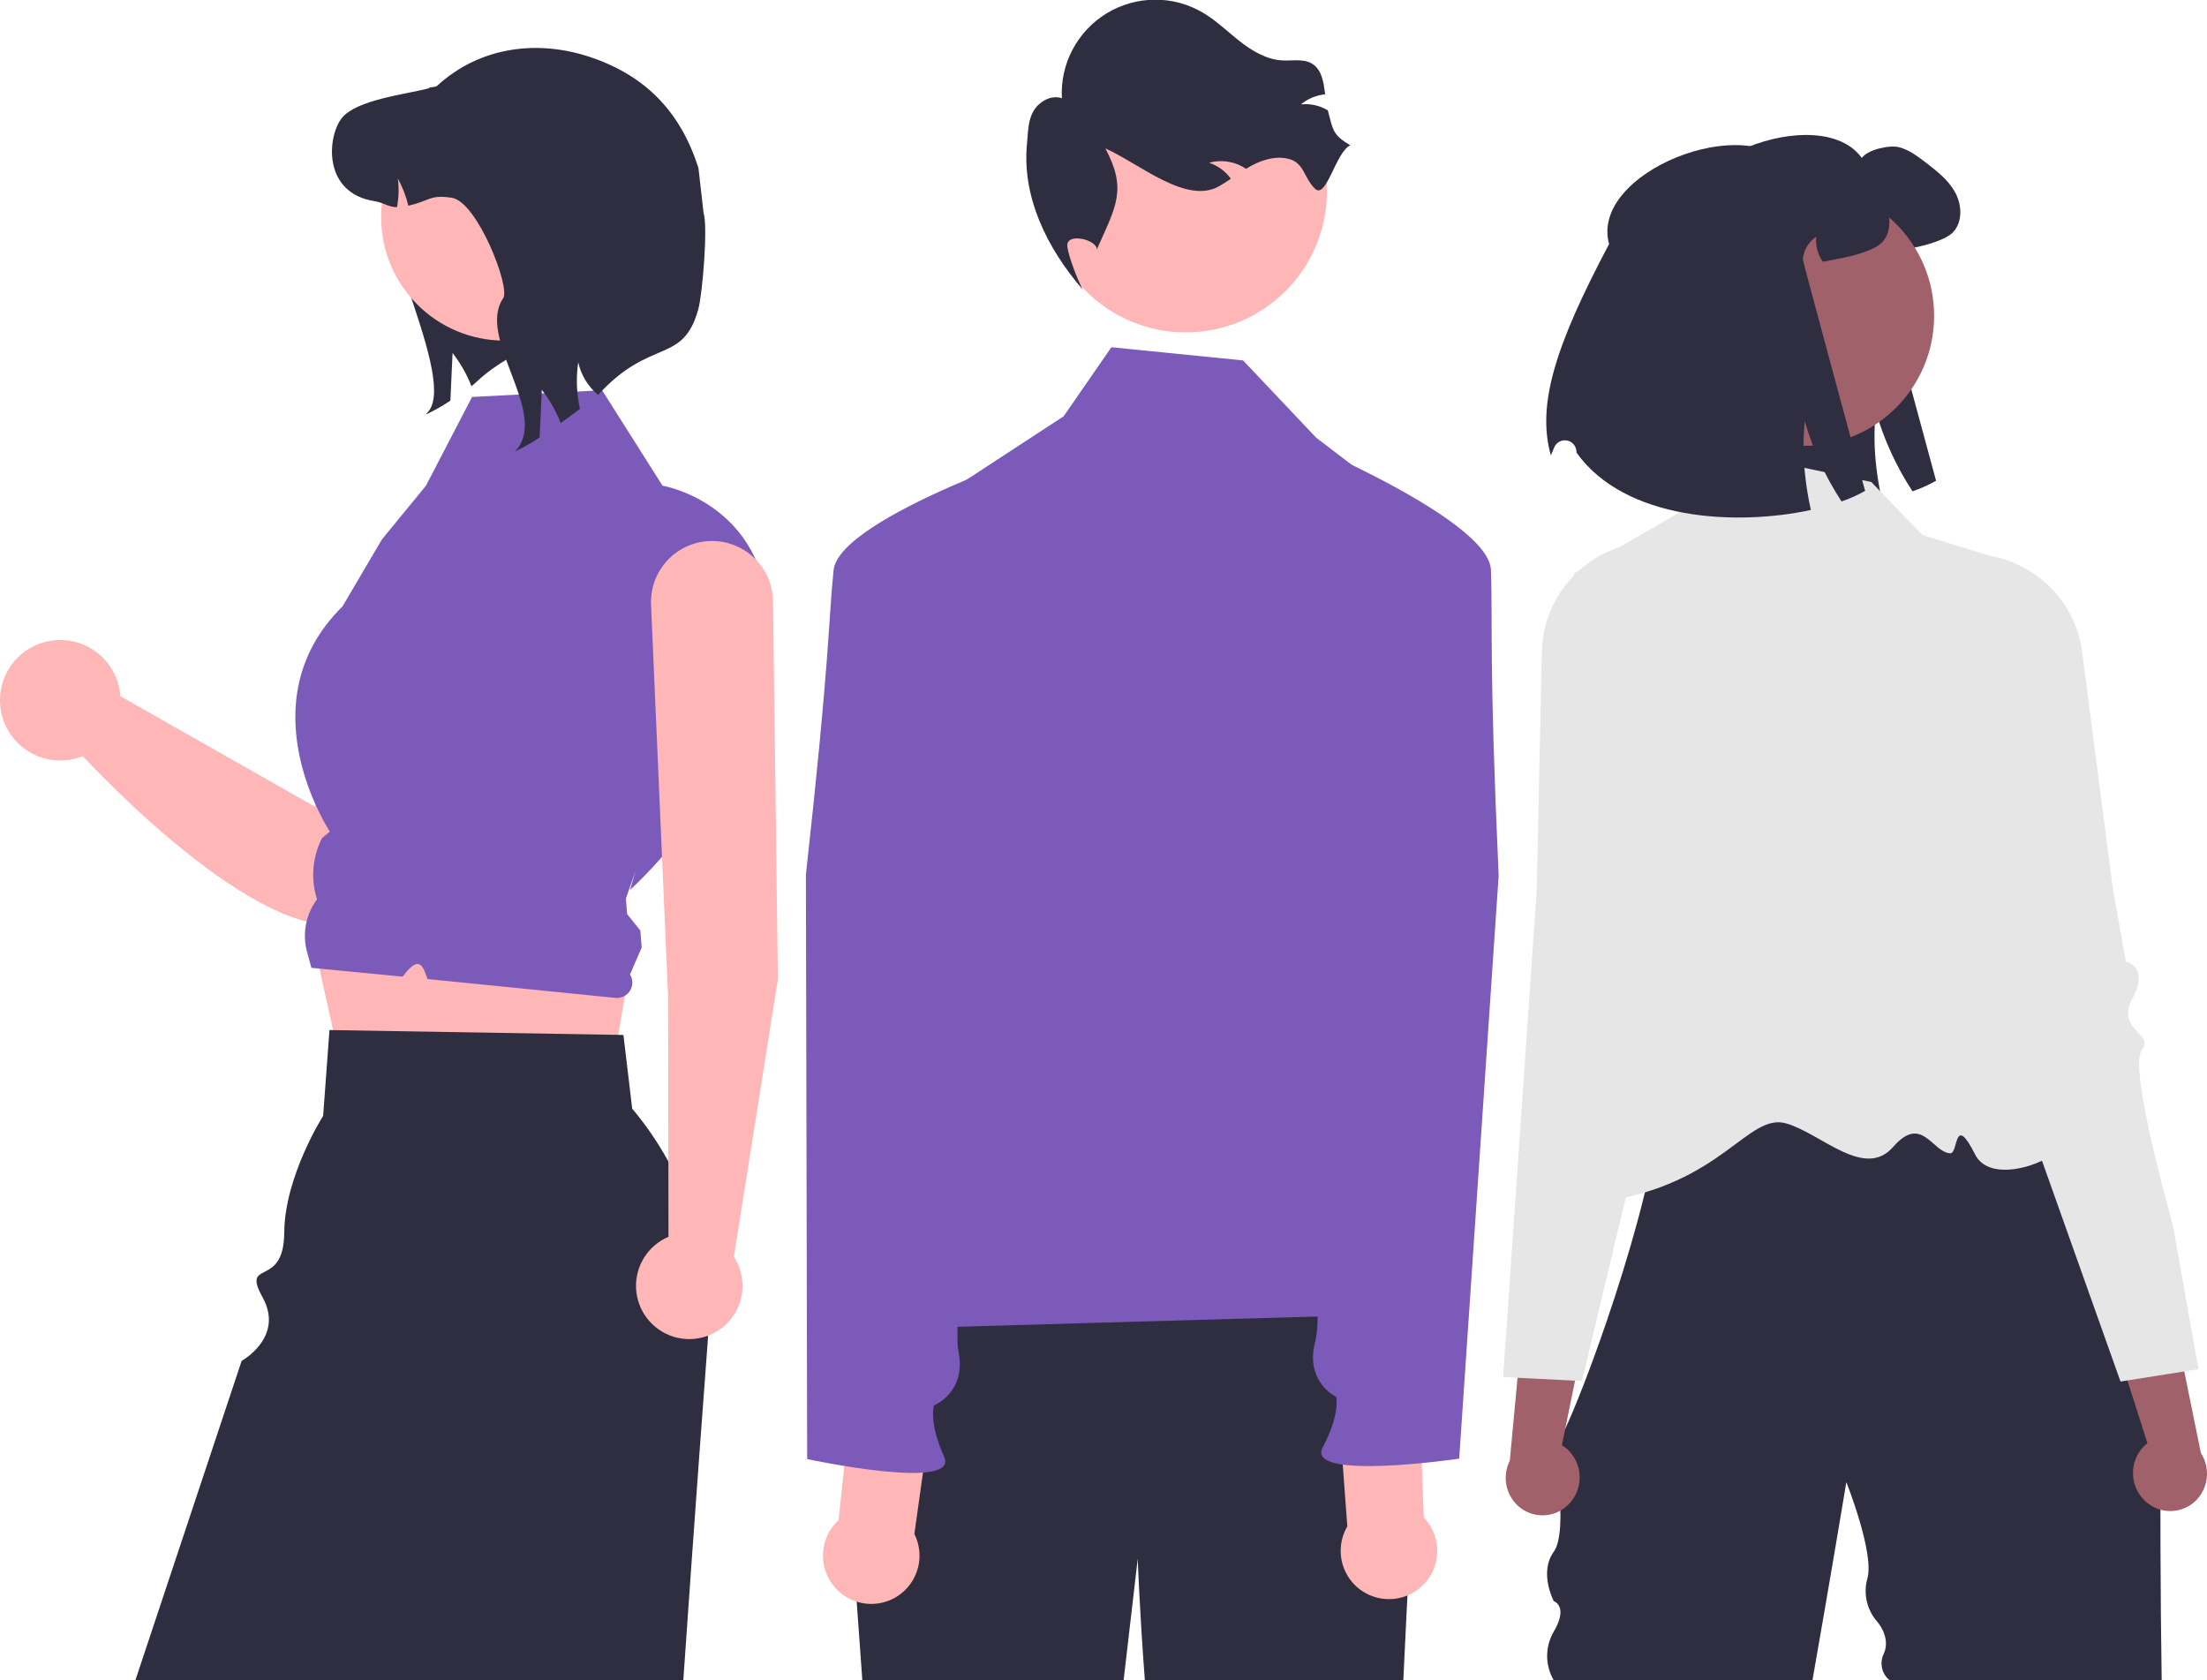 <svg width="750" height="571" viewBox="0 0 750 571" fill="none" xmlns="http://www.w3.org/2000/svg">
<g clip-path="url(#clip0_293_1674)">
<path d="M570.923 79.485C564.196 54.961 618.449 33.931 632.696 53.681C634.677 50.873 641.998 49.167 645.357 50.029C648.716 50.89 651.541 53.043 654.297 55.128C658.087 58.039 662.014 61.053 664.34 65.239C666.683 69.408 667.044 75.093 663.892 78.71C661.394 81.587 654.021 83.447 650.266 84.205C647.648 84.739 645.443 85.17 643.548 85.48C641.827 83 641.034 79.993 641.309 76.987C640.033 77.848 638.964 78.98 638.178 80.302C637.391 81.624 636.908 83.105 636.761 84.636C636.709 85.273 657.932 163.359 657.932 163.359C655.382 164.81 652.7 166.016 649.922 166.959C644.426 158.56 640.216 149.386 637.433 139.742C636.793 146.191 636.874 152.691 637.674 159.121C638.099 162.727 638.709 166.309 639.5 169.853C614.281 175.297 576.349 173.505 559.847 150.353C559.844 150.258 559.841 150.162 559.838 150.066C559.825 149.152 559.495 148.271 558.904 147.574C558.313 146.877 557.498 146.407 556.599 146.244C555.699 146.082 554.772 146.237 553.974 146.684C553.177 147.13 552.559 147.84 552.228 148.692C551.827 149.713 551.459 150.598 551.13 151.301C546.324 134.109 552.543 114.213 570.923 79.485Z" fill="#2F2E41"/>
<path d="M528.008 490.641V491.444C527.976 491.177 527.976 490.907 528.008 490.641Z" fill="#2F2E41"/>
<path d="M552.707 351.85C553.348 351.677 554.001 351.55 554.661 351.471C553.904 351.594 553.252 351.721 552.707 351.85Z" fill="#2F2E41"/>
<path d="M552.137 351.997C552.31 351.949 552.503 351.9 552.708 351.852C552.517 351.901 552.333 351.938 552.137 351.997Z" fill="#2F2E41"/>
<path d="M734.599 571.002H642.16C640.841 569.949 639.924 568.475 639.564 566.826C639.203 565.178 639.421 563.456 640.18 561.949C642.706 556.157 637.757 550.865 637.757 550.865C636.077 548.897 634.909 546.545 634.357 544.017C633.804 541.489 633.884 538.864 634.589 536.374C637.038 527.82 627.44 503.676 627.44 503.676C627.44 503.676 622.266 534.852 615.926 571.002H528.011C526.539 568.493 525.762 565.637 525.762 562.728C525.762 559.819 526.539 556.963 528.011 554.454C533.135 545.767 528.011 544.101 528.011 544.101C528.011 544.101 522.888 534.38 528.011 527.322C533.135 520.263 528.011 491.443 528.011 491.443C528.204 492.717 529.664 490.401 531.911 485.543C535.332 478.152 540.561 464.862 545.843 449.432C549.619 438.42 553.427 426.303 556.608 414.456H556.616C557.45 411.344 558.24 408.26 558.987 405.204C560.446 399.212 561.698 393.389 562.647 387.921C564.709 376.144 565.389 366.028 563.806 359.448C562.493 353.973 559.62 350.953 554.662 351.47C557.319 351.03 561.211 350.613 566.007 350.219C566.872 350.15 567.767 350.08 568.694 350.003C604.465 347.3 681.213 345.748 681.213 345.748L704.721 387.844L734.491 441.169C734.491 441.169 733.68 512.703 734.599 571.002Z" fill="#2F2E41"/>
<path d="M635.931 163.802L581.772 152.313L571.019 173.959L534.806 194.924C534.806 194.924 558.148 290.367 558.015 303.791C557.677 337.871 503.147 414.268 544.335 408.391C585.524 402.514 593.89 377.896 607.113 381.788C619.038 385.299 633.598 400.916 643.347 389.747C653.095 378.577 656.528 391.475 662.692 391.921C665.622 392.133 663.858 377.817 671.228 392.366C678.598 406.915 717.682 387.331 704.435 374.084C682.374 352.022 677.89 189.393 677.89 189.393L653.331 181.836L635.931 163.802Z" fill="#E6E6E6"/>
<path d="M533.78 510.41C535.956 507.815 537.034 504.474 536.784 501.096C536.534 497.719 534.976 494.573 532.441 492.327C531.919 491.878 531.36 491.474 530.771 491.117L539.827 446.676L518.893 434.146L513.07 496.367C511.782 498.925 511.376 501.836 511.917 504.648C512.457 507.46 513.913 510.013 516.058 511.911C517.289 512.978 518.718 513.793 520.263 514.309C521.809 514.825 523.441 515.031 525.066 514.915C526.691 514.8 528.278 514.366 529.735 513.638C531.193 512.91 532.493 511.901 533.56 510.671C533.635 510.585 533.708 510.498 533.78 510.41Z" fill="#A0616A"/>
<path d="M598.781 276.153C598.65 274.724 596.827 274.075 594.302 273.179C591.765 272.398 589.354 271.256 587.143 269.789C581.552 265.75 583.753 261.526 586.795 255.688C587.39 254.552 588.008 253.371 588.587 252.143C590.309 248.506 587.568 233.5 580.424 207.537C578.223 199.544 578.231 193.899 576.71 190.153C575.196 186.408 572.161 184.562 563.89 184.176C553.893 183.671 544.104 187.151 536.668 193.853C536.467 194.03 536.259 194.223 536.058 194.409C535.679 194.764 535.309 195.127 534.946 195.497C528.069 202.415 524.134 211.724 523.964 221.476L523.926 223.137L522.219 302.464L517.423 372.075L510.812 467.967L515.709 468.207L535.247 469.18L537.618 469.295L543.24 445.711L550.005 417.33L552.492 406.904L560.206 374.562L563.805 359.449L566.006 350.22L566.902 346.452L571.273 328.134C571.373 327.747 581.428 288.076 593.02 281.443C597.345 278.971 598.905 277.535 598.781 276.153Z" fill="#E6E6E6"/>
<path d="M728.837 509.937C726.395 507.591 724.964 504.384 724.85 501C724.736 497.615 725.947 494.32 728.226 491.814C728.697 491.312 729.209 490.85 729.757 490.433L715.98 447.221L735.448 432.516L747.919 493.751C749.475 496.155 750.191 499.007 749.955 501.86C749.72 504.714 748.546 507.409 746.618 509.526C745.509 510.719 744.176 511.683 742.695 512.362C741.213 513.04 739.613 513.42 737.985 513.48C736.356 513.541 734.732 513.279 733.205 512.712C731.678 512.144 730.277 511.281 729.083 510.172C729 510.095 728.918 510.017 728.837 509.937Z" fill="#A0616A"/>
<path d="M738.363 416.171C738.363 416.171 723.18 362.751 727.81 356.968C732.44 351.185 718.765 350.056 724.658 339.286C730.551 328.515 722.417 326.714 722.417 326.714L718.003 301.951L710.112 241.126L709.873 239.317L707.578 221.621C706.937 216.567 705.283 211.694 702.716 207.293C700.148 202.893 696.72 199.055 692.635 196.01C692.427 195.85 692.214 195.697 692 195.543C691.029 194.844 690.036 194.196 689.023 193.599C681.448 189.131 672.553 187.441 663.868 188.821C647.502 191.37 652.596 197.473 649.941 213.823C645.628 240.407 644.509 255.616 646.612 259.052C647.321 260.209 648.065 261.316 648.775 262.379C652.429 267.864 655.071 271.822 649.943 276.447C647.899 278.137 645.626 279.528 643.19 280.578C640.78 281.745 639.035 282.582 639.059 284.017C639.086 285.407 640.79 286.662 645.352 288.652C650.88 291.072 656.818 300.218 661.681 309.562C665.54 317.094 668.981 324.832 671.99 332.742L713.79 450.303L720.608 469.476L722.96 469.104L742.274 466.042L747.117 465.275L738.363 416.171Z" fill="#E6E6E6"/>
<path d="M613.08 151.501C637.483 151.501 657.266 131.719 657.266 107.316C657.266 82.912 637.483 63.13 613.08 63.13C588.677 63.13 568.895 82.912 568.895 107.316C568.895 131.719 588.677 151.501 613.08 151.501Z" fill="#A0616A"/>
<path d="M546.81 82.931C540.083 58.407 594.336 37.377 608.582 57.126C610.563 54.318 617.884 52.613 621.243 53.474C624.603 54.335 627.428 56.489 630.184 58.573C633.974 61.484 637.901 64.499 640.227 68.685C642.569 72.853 642.931 78.538 639.779 82.155C637.281 85.032 629.908 86.893 626.153 87.651C623.535 88.185 621.33 88.615 619.435 88.925C617.714 86.445 616.921 83.439 617.195 80.433C615.92 81.293 614.851 82.425 614.064 83.748C613.278 85.07 612.794 86.55 612.648 88.081C612.596 88.719 633.818 166.804 633.818 166.804C631.269 168.256 628.586 169.461 625.808 170.405C620.312 162.005 616.103 152.831 613.319 143.187C612.68 149.636 612.761 156.136 613.561 162.567C613.986 166.173 614.596 169.755 615.387 173.299C590.168 178.742 552.236 176.951 535.733 153.799C535.73 153.703 535.727 153.607 535.725 153.511C535.712 152.597 535.382 151.716 534.791 151.019C534.2 150.322 533.385 149.852 532.486 149.69C531.586 149.527 530.658 149.683 529.861 150.129C529.063 150.576 528.446 151.286 528.115 152.137C527.714 153.159 527.346 154.043 527.017 154.746C522.211 137.554 528.429 117.658 546.81 82.931Z" fill="#2F2E41"/>
<path d="M158.877 53.682C158.056 55.595 132.739 55.39 131.58 57.094C122.64 70.248 154.866 126.213 145.926 139.384L144.681 140.868C147.597 139.524 150.399 137.944 153.058 136.143C153.296 130.751 153.535 125.343 153.791 119.952C156.469 123.378 158.63 127.177 160.206 131.229C162.287 129.762 163.995 127.042 172.916 121.692C176.528 117.725 180.692 114.297 185.279 111.515L158.877 53.682Z" fill="#2F2E41"/>
<path d="M177.259 161.484C174.465 159.664 171.277 158.537 167.961 158.195C164.644 157.854 161.294 158.308 158.188 159.521C155.082 160.734 152.31 162.669 150.102 165.168C147.894 167.666 146.314 170.655 145.493 173.887L107.021 274.128L40.892 236.585C40.602 232.27 38.952 228.158 36.18 224.838C33.408 221.518 29.656 219.161 25.461 218.106C21.267 217.05 16.846 217.35 12.833 218.963C8.82 220.575 5.42 223.417 3.122 227.081C0.824 230.745 -0.255 235.042 0.04 239.357C0.335 243.672 1.989 247.783 4.765 251.1C7.541 254.417 11.296 256.769 15.492 257.82C19.687 258.87 24.108 258.565 28.119 256.949C42.045 271.812 102.42 332.751 127.415 308.94C148.424 288.927 178.743 211.361 186.041 184.576C187.21 180.292 186.99 175.749 185.412 171.599C183.833 167.449 180.979 163.907 177.259 161.484Z" fill="#FFB6B6"/>
<path d="M105.02 313.141L117.16 368.014L205.936 376.044L214.094 328.264L105.02 313.141Z" fill="#FFB6B6"/>
<path d="M240.625 453.858C240.585 454.645 240.536 455.423 240.479 456.21C239.628 467.58 238.655 480.693 237.601 495.064C235.938 517.868 234.081 543.836 232.208 571.003H46L82.113 462.458C82.113 462.458 96.695 454.429 89.271 440.943C81.847 427.457 96.454 438.204 96.59 418.943C96.726 399.683 109.815 379.192 109.815 379.192L111.965 350.029L113.189 350.054L210.092 351.667L211.86 351.7L214.837 376.735C232.908 398.239 242.127 425.809 240.625 453.858Z" fill="#2F2E41"/>
<path d="M160.425 134.891L204.613 132.614L225.137 165.045C225.137 165.045 263.754 171.501 261.077 217.006C258.4 262.511 214.092 302.442 214.092 302.442L215.986 295.948L212.697 305.347L213.119 310.625L217.606 316.214L218.068 321.994L214.092 331.14C214.609 331.968 214.884 332.925 214.884 333.902C214.885 334.879 214.612 335.836 214.096 336.666C213.58 337.495 212.842 338.163 211.966 338.595C211.089 339.026 210.109 339.203 209.137 339.105L145.289 332.707C143.836 328.708 142.669 323.923 136.843 331.888L130.828 331.306L105.825 328.883L104.354 323.522C103.517 320.476 103.387 317.279 103.973 314.175C104.558 311.071 105.844 308.142 107.732 305.609C105.561 298.809 106.129 291.429 109.318 285.042L109.437 284.802L112.092 282.589C112.092 282.589 83.044 238.948 116.391 206.078L129.774 183.326L144.75 165.055L160.425 134.891Z" fill="#7B5ABA"/>
<path d="M171.426 115.747C194.568 115.747 213.328 96.987 213.328 73.845C213.328 50.703 194.568 31.942 171.426 31.942C148.284 31.942 129.523 50.703 129.523 73.845C129.523 96.987 148.284 115.747 171.426 115.747Z" fill="#FFB6B6"/>
<path d="M203.249 134.208C199.837 131.357 197.462 127.458 196.493 123.119C195.718 128.388 195.921 133.755 197.091 138.951C194.821 140.657 192.621 142.278 190.539 143.745C188.963 139.693 186.802 135.893 184.124 132.468C183.869 137.859 183.63 143.267 183.391 148.658C180.732 150.459 177.931 152.04 175.014 153.384L176.26 151.9C185.199 138.729 162.065 114.486 171.005 101.332C173.513 97.647 162.185 68.525 153.552 67.211C145.875 66.051 146.199 68.269 138.76 69.89C137.988 66.668 136.789 63.564 135.195 60.66C135.619 63.896 135.521 67.179 134.905 70.384C132.26 70.487 130.18 68.802 127.364 68.371C109.399 65.624 111.225 46.193 116.223 40.034C121.239 33.892 137.89 32.049 145.568 30.053C146.267 29.371 147.854 29.797 148.553 29.149C163.266 15.684 182.944 13.454 200.652 19.422C219.536 25.786 231.311 38.105 237.353 57.094L239.087 72.291C240.641 77.177 238.685 99.912 237.353 104.864C232.175 124.112 221.148 114.503 203.249 134.208Z" fill="#2F2E41"/>
<path d="M264.346 332.73L262.697 204.252C262.611 198.809 260.388 193.619 256.509 189.8C252.629 185.981 247.404 183.841 241.96 183.841C239.144 183.841 236.357 184.414 233.77 185.526C231.183 186.639 228.849 188.266 226.911 190.309C224.974 192.353 223.472 194.769 222.499 197.412C221.526 200.055 221.101 202.868 221.25 205.68L227.055 339.085L227.165 420.295C223.744 421.746 220.852 424.215 218.883 427.366C216.913 430.518 215.962 434.199 216.158 437.911C216.354 441.622 217.687 445.182 219.977 448.109C222.268 451.036 225.403 453.187 228.958 454.27C232.513 455.352 236.315 455.314 239.848 454.161C243.381 453.007 246.473 450.794 248.704 447.823C250.935 444.851 252.197 441.264 252.319 437.55C252.441 433.835 251.416 430.174 249.385 427.062L264.346 332.73Z" fill="#FFB6B6"/>
<path d="M480.61 498.95C480.61 498.95 478.059 544.836 476.887 571.006H389.053C387.245 547.19 386.636 529.693 386.636 529.693L381.83 571.006H293.047L287.543 494.493L314.142 428.559C314.142 428.559 458.289 418.562 471.66 431.244C485.022 443.917 480.61 498.95 480.61 498.95Z" fill="#2F2E41"/>
<path d="M402.939 112.952C429.436 112.952 450.916 91.472 450.916 64.975C450.916 38.477 429.436 16.997 402.939 16.997C376.441 16.997 354.961 38.477 354.961 64.975C354.961 91.472 376.441 112.952 402.939 112.952Z" fill="#FFB6B6"/>
<path d="M458.862 49.385C453.934 51.632 450.741 67.907 446.867 64.123C442.994 60.34 443.253 55.416 438.031 54.02C433.813 52.888 429.275 54.182 425.429 56.223C424.742 56.583 424.076 56.975 423.427 57.364C422.999 57.078 422.572 56.809 422.115 56.56C418.674 54.719 414.658 54.267 410.895 55.298C413.869 56.294 416.454 58.2 418.286 60.746C416.999 61.609 415.695 62.474 414.361 63.24C403.218 69.67 387.362 55.688 375.634 50.435C382.98 64.221 379.363 69.931 372.984 84.189L372.763 85.001C373.126 81.427 362.068 78.764 362.709 83.795C363.165 87.366 366.255 95.305 367.987 98.459C355.655 84.2 347.228 66.751 349.006 48.751C349.393 44.97 349.277 40.98 351.227 37.699C353.179 34.434 357.25 32.142 360.851 33.388C360.545 27.647 361.802 21.931 364.485 16.848C367.169 11.764 371.181 7.503 376.093 4.517C381.005 1.532 386.634 -0.067 392.383 -0.109C398.131 -0.152 403.783 1.365 408.738 4.278C413.343 6.98 417.187 10.802 421.407 14.098C425.627 17.394 430.492 20.267 435.844 20.539C439.238 20.703 442.933 19.874 445.849 21.632C449.228 23.672 449.806 27.944 450.313 32.054C447.3 32.351 444.443 33.54 442.109 35.469C445.227 35.151 448.366 35.824 451.079 37.393C451.13 37.416 451.18 37.444 451.226 37.476C453.012 44.269 452.829 45.775 458.862 49.385Z" fill="#2F2E41"/>
<path d="M293.258 451.771C334.115 403.948 320.314 343.12 304.099 281.717L307.184 191.007C307.336 186.557 308.555 182.209 310.741 178.33C312.926 174.451 316.013 171.155 319.74 168.72L361.45 141.471L377.684 117.999L422.433 122.474L447.248 148.717L474.716 169.686C481.613 174.951 486.86 182.079 489.84 190.228C492.82 198.377 493.408 207.208 491.535 215.68L465.249 334.552C465.249 334.552 476.243 396.177 469.535 402.983C462.827 409.789 445.542 402.986 459.249 410.627C475.698 419.795 490.655 418.103 482.331 426.428C474.007 434.752 484.542 446.325 484.542 446.325L293.258 451.771Z" fill="#7B5ABA"/>
<path d="M310.729 521.276L317.54 472.749L290.362 464.99L284.986 516.552C282.737 518.614 281.107 521.263 280.281 524.201C279.454 527.139 279.464 530.248 280.308 533.181C281.152 536.113 282.798 538.752 285.06 540.801C287.321 542.85 290.11 544.227 293.111 544.777C296.113 545.328 299.209 545.031 302.05 543.919C304.892 542.807 307.367 540.924 309.198 538.482C311.028 536.04 312.141 533.136 312.411 530.097C312.682 527.057 312.099 524.002 310.729 521.276Z" fill="#FFB6B6"/>
<path d="M362.471 150.218C362.471 150.218 285.11 175.396 283.265 193.819C281.42 212.242 282.032 223.52 273.867 297.24L274.297 495.823C274.297 495.823 326.163 506.928 320.844 495.055C315.525 483.182 317.381 477.596 317.381 477.596C317.381 477.596 328.501 473.208 325.718 459.267C322.934 445.326 336.894 376.241 336.894 376.241L345.704 252.34L362.471 150.218Z" fill="#7B5ABA"/>
<path d="M457.859 518.705L454.234 469.837L481.862 463.871L483.856 515.674C485.965 517.879 487.418 520.629 488.051 523.614C488.683 526.599 488.471 529.702 487.436 532.573C486.402 535.444 484.588 537.97 482.197 539.866C479.806 541.763 476.934 542.955 473.903 543.308C470.872 543.661 467.802 543.162 465.039 541.867C462.276 540.571 459.929 538.531 458.262 535.975C456.595 533.418 455.675 530.448 455.603 527.397C455.532 524.346 456.313 521.336 457.859 518.705Z" fill="#FFB6B6"/>
<path d="M430.48 145.06C430.48 145.06 506.031 175.241 506.667 193.745C507.304 212.249 505.956 223.463 509.285 297.559L495.875 495.689C495.875 495.689 443.394 503.38 449.478 491.88C455.562 480.38 454.075 474.685 454.075 474.685C454.075 474.685 443.265 469.579 446.954 455.85C450.643 442.121 441.229 372.271 441.229 372.271L440.536 248.059L430.48 145.06Z" fill="#7B5ABA"/>
</g>
<defs>
<clipPath id="clip0_293_1674">
<rect width="750" height="571.006" fill="white"/>
</clipPath>
</defs>
</svg>
